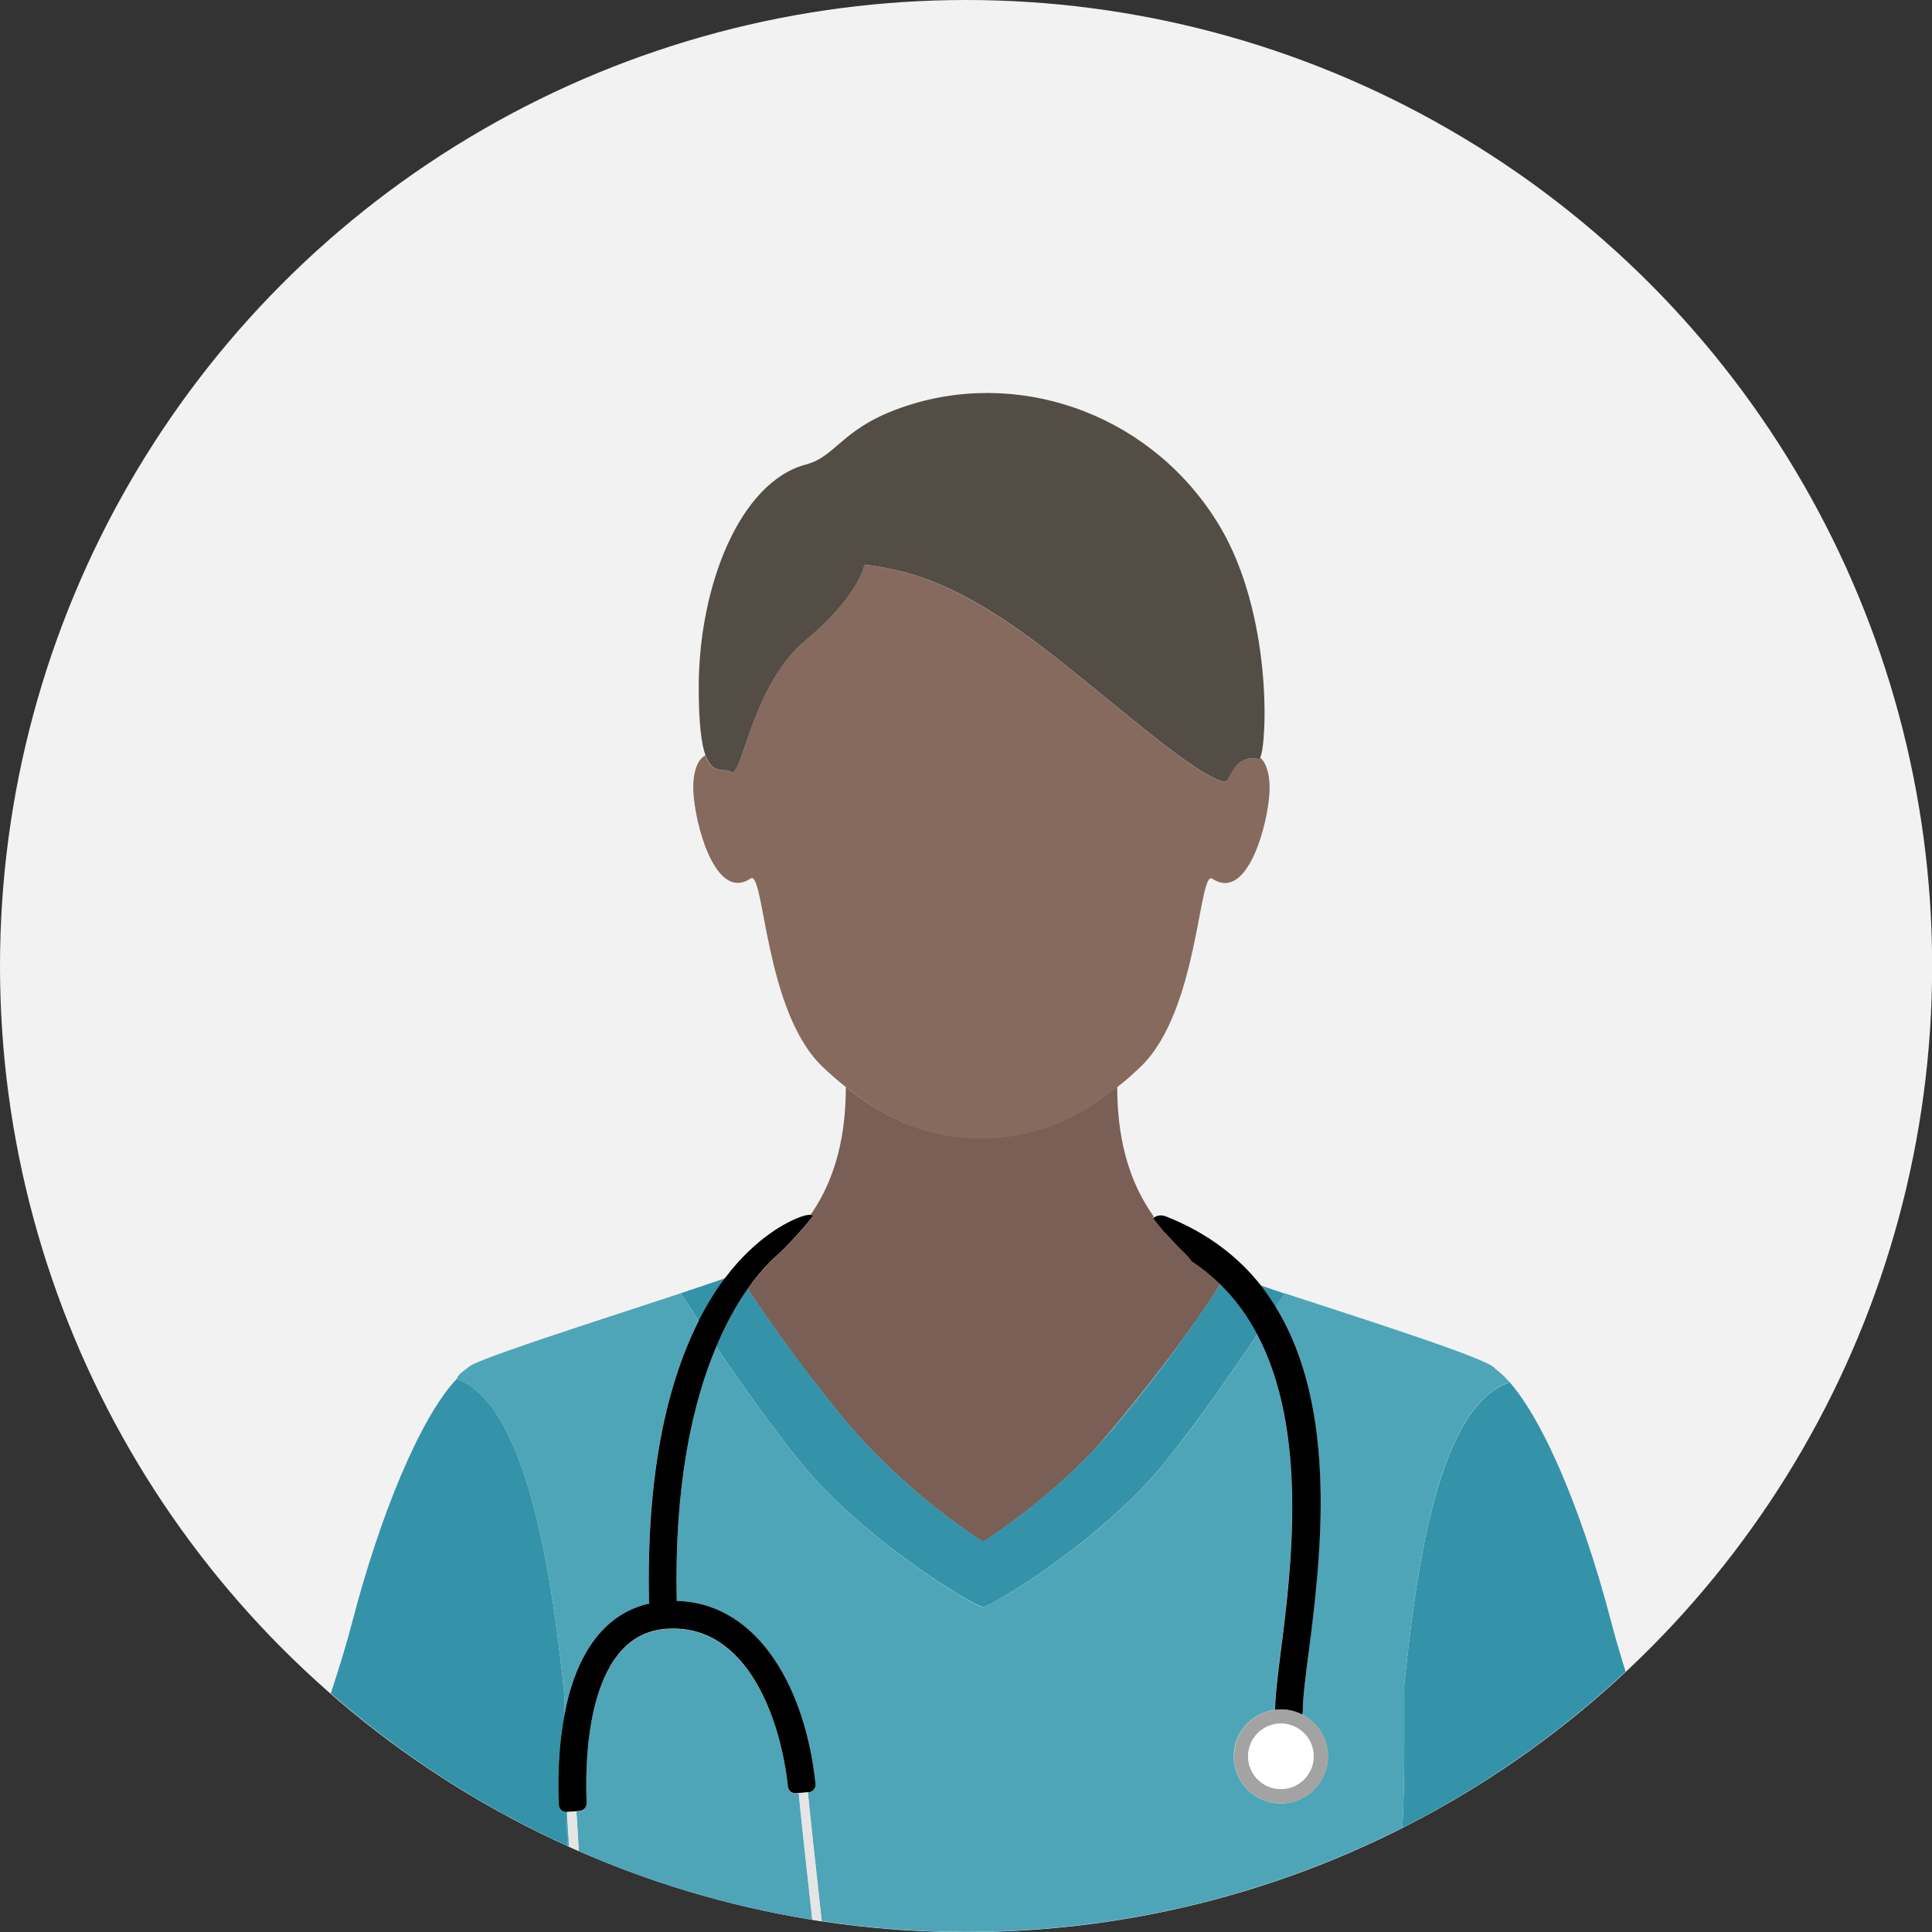 <?xml version="1.0" encoding="UTF-8"?><svg id="_이어_2" xmlns="http://www.w3.org/2000/svg" viewBox="0 0 134.49 134.49"><rect x="0" y="0" width="134.49" height="134.49" fill="#333333" stroke="none"/><defs><style>.cls-1{fill:#f2f2f2;}.cls-2{fill:#fff;}.cls-3{fill:#e5e5e5;}.cls-4{fill:#866a5e;}.cls-5{fill:#3493a9;}.cls-6{fill:#a3a3a3;}.cls-7{fill:#534d46;}.cls-8{fill:#7a5f56;}.cls-9{fill:#4ea5b8;}</style></defs><g id="Object"><circle class="cls-1" cx="67.25" cy="67.25" r="67.25"/><g><path class="cls-5" d="M38.9,125.63c-.06-1.17-.1-3.72,.41-6.34,0-.44-.02-.89-.03-1.35-.76-7.39-2.43-20.18-7.49-21.95-2.54,2.69-5.34,9.49-7.28,16.96-.38,1.47-.9,3.15-1.48,4.93,4.92,4.3,10.46,7.89,16.48,10.62-.03-.73-.05-1.52-.07-2.37-.28,0-.52-.22-.54-.5Z"/><path class="cls-5" d="M105.02,96.25c-5.06,1.77-6.51,13.72-7.27,21.11,0,3.46,.04,6.72-.13,9.88,5.69-2.89,10.92-6.56,15.54-10.88-.38-1.22-.72-2.37-.99-3.41-2.14-8.25-5.34-15.67-8.06-17.65,.24,.26,.78,.57,.92,.95Z"/><path class="cls-8" d="M56.44,84.86c-.55,.72-1.54,1.79-2.15,2.37-.68,.57-1.45,1.4-2.24,2.51,1.14,1.71,3.59,5.26,6.55,8.86,4.36,5.31,9.58,8.57,9.83,8.73,.2-.12,3.61-2.26,7.2-5.85,.07-.07,.14-.14,.2-.21h.01c.36-.39,.69-.75,.98-1.08,3.05-3.59,5.19-6.46,6.57-8.44,.04-.05,.07-.1,.1-.15,.67-.96,1.15-1.7,1.46-2.2-.6-.59-1.27-1.14-2.02-1.63-.29-.42-.7-.75-1.01-1.09-.63-.68-.83-.81-1.62-1.84-.02-.03-.04-.07-.07-.09,.03-.02,.06-.04,.09-.06-2.26-3.15-2.54-6.73-2.55-9.06-.73,.59-1.48,1.14-2.29,1.62-.92,.54-1.9,.99-2.92,1.31-.92,.3-1.88,.49-2.85,.59-1.2,.12-2.43,.08-3.62-.1-.98-.16-1.94-.42-2.86-.78-1.03-.41-2.02-.94-2.94-1.55-.49-.33-.96-.68-1.41-1.05-.01,2.3-.29,5.8-2.46,8.9,.06,0,.12,.01,.17,.04,0,.02-.15,.21-.16,.23Z"/><path class="cls-4" d="M63.25,78.3c.92,.36,1.88,.62,2.86,.78,1.19,.19,2.42,.23,3.62,.1,.97-.1,1.92-.29,2.85-.59,1.02-.33,1.99-.78,2.92-1.31,.81-.47,1.56-1.03,2.29-1.62,.25-.2,.5-.39,.74-.6,.3-.27,.6-.54,.89-.82,4.04-3.9,4.01-13.77,4.98-13.07,2.23,1.5,3.66-2.96,3.94-5.61,.15-1.44-.14-2.41-.62-2.83-.03,.08-.07,.12-.11,.11-1.88-.39-1.9,1.71-2.45,1.57-1.99-.52-6.38-4.43-11.31-8.35-6.22-4.95-9.92-6.32-13.69-6.75,0,0-.3,2.12-4.08,5.25-3.77,3.13-4.42,9.68-5.21,9.18-.5-.32-1.28,.23-1.78-1.16-.58,.32-.96,1.35-.79,2.97,.28,2.65,1.71,7.11,3.94,5.61,.98-.7,.94,9.17,4.99,13.07,.53,.51,1.08,.99,1.66,1.45,.46,.37,.92,.72,1.41,1.05,.92,.62,1.91,1.15,2.94,1.55Z"/><path class="cls-9" d="M55.6,124.83h0l-.2,.02c-.28,.02-.52-.18-.55-.46-.48-4.53-2.76-11.45-8.54-10.98-5.67,.46-5.59,9.76-5.47,12.11,.01,.29-.21,.54-.5,.56l-.22,.02c.03,.34,.08,1.27,.17,2.76,5.12,2.24,10.57,3.87,16.26,4.78-.57-5.16-.89-8.14-.94-8.81Z"/><path class="cls-9" d="M91.09,115.1c-.21,1.68-.4,3.12-.4,3.99,0,.09-.03,.17-.05,.26,1.07,.54,1.8,1.64,1.8,2.91,0,1.81-1.47,3.28-3.28,3.28s-3.28-1.47-3.28-3.28c0-1.67,1.26-3.03,2.87-3.24,0-.98,.18-2.39,.41-4.17,.75-5.86,1.87-15.28-1.64-21.95-1.68,2.51-4.2,6.17-6.44,8.92-4.42,5.44-11.91,9.91-12.64,10.06h0s-.02,0-.02,0c0,0-.02,0-.02,0h0c-.73-.16-8.24-4.63-12.67-10.07-1.99-2.45-4.22-5.61-5.87-8.05-1.66,3.93-2.93,9.63-2.75,17.68h0c5.8,.18,9,6.31,9.66,12.76,.03,.29-.19,.54-.47,.56h-.06c.06,.68,.38,3.71,.96,8.97,3.28,.49,6.63,.75,10.05,.75,10.93,0,21.25-2.63,30.37-7.25,.17-3.16,.13-6.41,.13-9.88,.76-7.39,2.2-19.34,7.27-21.11-.14-.38-.68-.69-.92-.95-.02-.02-.04-.04-.06-.06-.5-.66-9.19-3.43-14.64-5.21,0,0-.23,.36-.6,.93,4.43,7.21,3.1,17.69,2.28,24.13Z"/><path class="cls-9" d="M39.28,117.94c.01,.47,.02,.91,.03,1.35,.06-.32,.13-.65,.21-.97,1.16-4.62,3.58-6.23,5.69-6.7,0-.04-.03-.08-.03-.12-.21-9.38,1.41-15.54,3.46-19.55-.77-1.16-1.25-1.91-1.25-1.91l3.09-1.05h.01c-3.94,1.37-17.01,5.46-17.8,6.12-.45,.38-.75,.48-.9,.89h0c5.06,1.77,6.73,14.56,7.49,21.95Z"/><path class="cls-9" d="M39.47,126.14s-.02,0-.04,0c.02,.85,.04,1.64,.07,2.37l.11,.05c-.07-1.28-.12-2.1-.15-2.41h0Z"/><path class="cls-9" d="M83.39,91.76c-1.38,1.98-3.52,4.85-6.57,8.44-.28,.33-.61,.69-.98,1.07,.8-.82,1.61-1.7,2.39-2.65,2.05-2.51,3.86-4.99,5.16-6.85Z"/><path class="cls-9" d="M75.83,101.27c-.07,.07-.14,.14-.2,.21,.07-.07,.14-.14,.2-.21Z"/><path class="cls-9" d="M84.95,89.41c-.31,.49-.79,1.23-1.46,2.2,.64-.92,1.14-1.67,1.48-2.18l-.02-.02Z"/><path class="cls-5" d="M88.8,90.97c.37-.57,.6-.92,.6-.93h0l-1.64-.56c.38,.48,.72,.98,1.03,1.49Z"/><path class="cls-5" d="M50.48,88.98l-3.09,1.05s.48,.75,1.25,1.91c.59-1.16,1.21-2.14,1.84-2.97Z"/><path class="cls-5" d="M68.4,111.88h0s.02,0,.02,0c0,0,.02,0,.02,0h0c.73-.16,8.22-4.63,12.64-10.07,2.23-2.75,4.76-6.41,6.44-8.92-.67-1.27-1.51-2.45-2.55-3.48-.34,.51-.84,1.26-1.48,2.18-.04,.05-.07,.1-.1,.15-1.29,1.86-3.1,4.34-5.16,6.85-.78,.95-1.59,1.84-2.39,2.65h-.01c-.07,.08-.14,.15-.2,.22-3.59,3.6-7,5.73-7.2,5.85-.25-.15-5.47-3.41-9.83-8.73-2.96-3.61-5.4-7.15-6.55-8.86-.75,1.06-1.5,2.39-2.19,4.03,1.65,2.44,3.88,5.6,5.87,8.05,4.43,5.44,11.94,9.91,12.67,10.06Z"/><path class="cls-7" d="M50.88,53.74c.78,.5,1.43-6.05,5.21-9.18,3.77-3.13,4.08-5.25,4.08-5.25,3.77,.43,7.47,1.79,13.69,6.75,4.93,3.92,9.32,7.83,11.31,8.35,.55,.14,.57-1.96,2.45-1.57,.03,0,.07-.03,.11-.11,.49-1.08,.83-10.01-2.84-16.13-4.55-7.57-13.45-10.85-21.33-8.49-4.94,1.48-5.22,3.63-7.44,4.22-4.62,1.21-7.48,8.47-7.48,15.52,0,2.55,.19,3.95,.47,4.73,.5,1.39,1.28,.84,1.78,1.16Z"/><path d="M48.64,91.95c-2.04,4.01-3.66,10.17-3.46,19.55,0,.04,.02,.08,.03,.12-2.11,.47-4.53,2.08-5.69,6.7-.08,.32-.15,.65-.21,.97-.51,2.62-.47,5.16-.41,6.34,.01,.29,.25,.5,.54,.5,.01,0,.02,0,.04,0,0,0,0,0,.01,0l.63-.05,.22-.02c.29-.02,.51-.27,.5-.56-.11-2.35-.2-11.65,5.47-12.11,5.78-.47,8.06,6.46,8.54,10.98,.03,.28,.27,.48,.55,.46l.2-.02,.64-.05h.06c.29-.03,.5-.28,.47-.57-.66-6.45-3.86-12.58-9.66-12.75h0c-.18-8.06,1.09-13.76,2.75-17.69,.69-1.64,1.44-2.97,2.19-4.03,.79-1.12,1.56-1.94,2.24-2.51,.61-.59,1.6-1.65,2.15-2.37,0-.02,.15-.21,.16-.23-.05-.02-.11-.03-.17-.04-.24-.02-.54,.08-.76,.16-.8,.3-3,1.34-5.18,4.21h-.01c-.63,.84-1.25,1.82-1.84,2.98Z"/><path class="cls-3" d="M39.49,126.14s0,0-.01,0h0c.02,.31,.08,1.13,.15,2.42,.22,.1,.44,.2,.66,.3-.08-1.5-.14-2.43-.17-2.76l-.63,.05Z"/><path class="cls-3" d="M55.6,124.83h0c.05,.67,.37,3.65,.94,8.81,.22,.04,.44,.07,.66,.11-.58-5.26-.91-8.29-.96-8.97l-.64,.05Z"/><path d="M80.31,84.86c.79,1.03,.99,1.15,1.62,1.84,.31,.34,.72,.67,1.01,1.09,.75,.49,1.41,1.04,2.02,1.63l.02,.02c1.04,1.03,1.88,2.2,2.55,3.48,3.51,6.67,2.39,16.09,1.64,21.95-.23,1.78-.4,3.18-.41,4.17,.13-.02,.27-.04,.41-.04,.53,0,1.03,.14,1.47,.36,.02-.08,.05-.17,.05-.26,0-.86,.18-2.31,.4-3.99,.82-6.44,2.15-16.92-2.28-24.13-.32-.51-.66-1.02-1.03-1.49-1.59-2.01-3.74-3.68-6.61-4.81-.3-.12-.58-.09-.82,.06-.03,.02-.06,.03-.09,.06,.02,.02,.05,.06,.07,.09Z"/><path class="cls-6" d="M85.89,122.26c0,1.81,1.47,3.28,3.28,3.28s3.28-1.47,3.28-3.28c0-1.28-.74-2.37-1.8-2.91-.44-.23-.94-.36-1.47-.36-.14,0-.27,.02-.41,.04-1.62,.2-2.87,1.57-2.87,3.24Zm3.28-2.28c1.26,0,2.28,1.02,2.28,2.28s-1.02,2.28-2.28,2.28-2.28-1.02-2.28-2.28,1.02-2.28,2.28-2.28Z"/><path class="cls-2" d="M89.16,124.54c1.26,0,2.28-1.02,2.28-2.28s-1.02-2.28-2.28-2.28-2.28,1.02-2.28,2.28,1.02,2.28,2.28,2.28Z"/></g></g></svg>